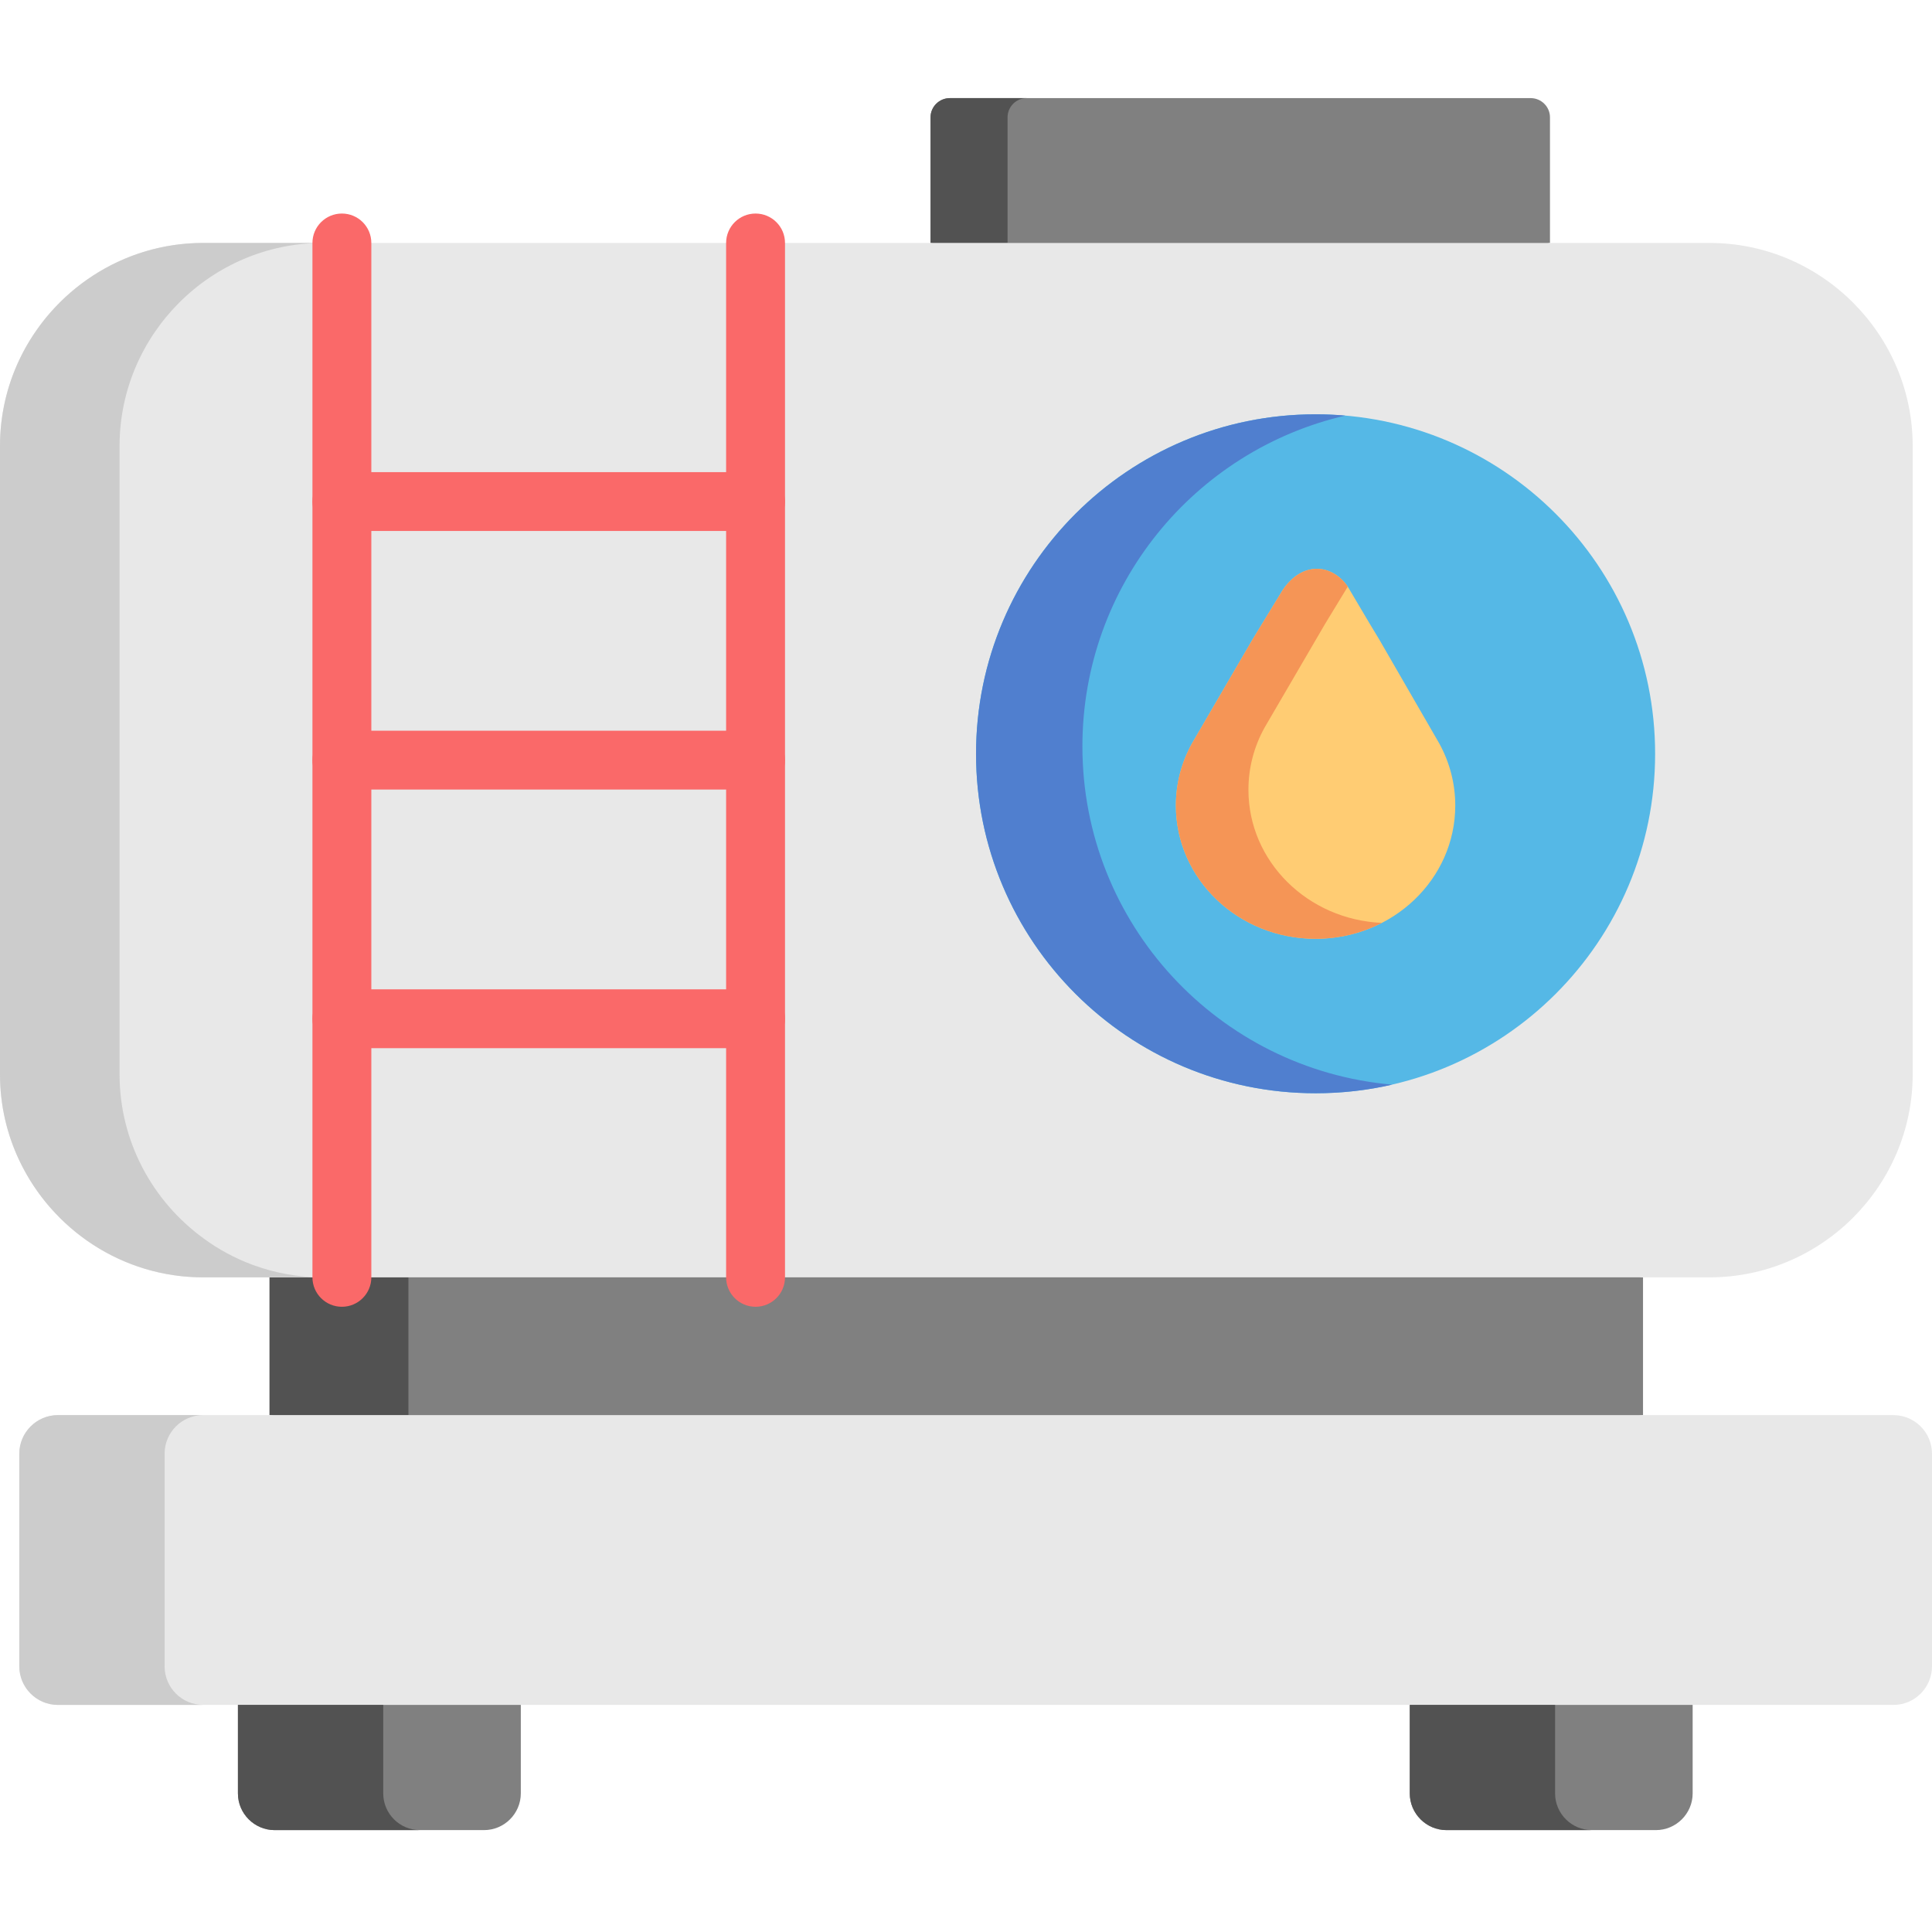 <svg height="512pt" viewBox="0 -26 512 512" width="512pt" xmlns="http://www.w3.org/2000/svg"><g fill-rule="evenodd"><path d="m435.418 349.02v-36.504l-188.004-34.648-156.809 34.648h-19.168v36.504l177.352 28.336zm0 0" fill="#808080"/><path d="m108.238 349.02v-36.504h-36.801v36.504zm0 0" fill="#525252"/><path d="m405.641 0h-153.918c-2.805 0-5.121 2.285-5.121 5.086v33.297l82.078 16.336 82.078-16.336v-33.297c0-2.801-2.312-5.086-5.117-5.086zm0 0" fill="#808080"/><path d="m267.016 38.383v-33.297c0-2.801 2.285-5.086 5.09-5.086h-20.383c-2.805 0-5.117 2.285-5.117 5.086v33.297zm0 0" fill="#525252"/><path d="m53.832 38.383h399.219c29.605 0 53.832 24.223 53.832 53.82v166.488c0 29.598-24.227 53.82-53.832 53.82h-399.219c-29.633.004-53.832-24.223-53.832-53.82v-166.488c0-29.598 24.199-53.82 53.832-53.82zm0 0" fill="#e8e8e8"/><path d="m31.684 258.691v-166.488c0-29.598 24.23-53.82 53.832-53.82h-31.684c-21.453 0-40.07 12.719-48.715 30.961-3.297 6.965-5.117 14.711-5.117 22.859v166.488c0 8.152 1.82 15.898 5.117 22.836 8.645 18.27 27.262 30.984 48.715 30.984h31.684c-6.477 0-12.691-1.156-18.445-3.27-4.77-1.758-9.223-4.16-13.238-7.137-13.418-9.797-22.148-25.637-22.148-43.414zm0 0" fill="#ccc"/><path d="m138.016 425.816-37.496-20.953-37.465 20.953v23.445c0 5.375 4.391 9.738 9.742 9.738h55.477c5.352 0 9.746-4.363 9.746-9.738v-23.445zm0 0" fill="#808080"/><path d="m448.57 425.816-43.652-20.953-31.312 20.953v23.445c0 5.375 4.395 9.738 9.742 9.738h55.48c5.348 0 9.742-4.363 9.742-9.738zm0 0" fill="#808080"/></g><path d="m200.23 320.309c-4.309 0-7.801-3.492-7.801-7.793v-274.133c0-4.305 3.492-7.793 7.801-7.793 4.309 0 7.805 3.488 7.805 7.793v274.133c0 4.301-3.496 7.793-7.805 7.793zm0 0" fill="#fa6969"/><path d="m90.605 320.309c-4.309 0-7.805-3.492-7.805-7.793v-274.133c0-4.305 3.496-7.793 7.805-7.793 4.309 0 7.801 3.488 7.801 7.793v274.133c0 4.301-3.492 7.793-7.801 7.793zm0 0" fill="#fa6969"/><path d="m200.23 114.711h-109.625c-4.309 0-7.805-3.488-7.805-7.793 0-4.309 3.496-7.797 7.805-7.797h109.625c4.309 0 7.805 3.488 7.805 7.797 0 4.305-3.496 7.793-7.805 7.793zm0 0" fill="#fa6969"/><path d="m200.23 183.242h-109.625c-4.309 0-7.805-3.488-7.805-7.793 0-4.305 3.496-7.797 7.805-7.797h109.625c4.309 0 7.805 3.492 7.805 7.797 0 4.305-3.496 7.793-7.805 7.793zm0 0" fill="#fa6969"/><path d="m200.23 251.773h-109.625c-4.309 0-7.805-3.488-7.805-7.793 0-4.305 3.496-7.793 7.805-7.793h109.625c4.309 0 7.805 3.488 7.805 7.793 0 4.305-3.496 7.793-7.805 7.793zm0 0" fill="#fa6969"/><path d="m463.258 349.02h-447.934c-5.609 0-10.207 4.598-10.207 10.203v56.395c0 5.605 4.598 10.203 10.207 10.203h486.473c5.578 0 10.145-4.539 10.203-10.117v-56.566c-.059-5.578-4.625-10.117-10.203-10.117zm0 0" fill="#e8e8e8" fill-rule="evenodd"/><path d="m438.625 173.773c0-49.688-40.27-89.98-89.969-89.98-49.695 0-89.996 40.293-89.996 89.98 0 49.684 40.301 89.949 89.996 89.949 49.699 0 89.969-40.266 89.969-89.949zm0 0" fill="#55b8e6" fill-rule="evenodd"/><path d="m286.848 171.809c0-42.691 29.75-78.445 69.672-87.668-2.598-.23-5.23-.348-7.859-.348-49.699 0-90 40.293-90 89.98 0 49.684 40.301 89.949 90 89.949 6.965 0 13.762-.777 20.293-2.281-45.996-3.992-82.105-42.605-82.105-89.633zm0 0" fill="#507fcf" fill-rule="evenodd"/><path d="m43.625 415.613v-56.391c0-5.605 4.566-10.203 10.207-10.203h-38.508c-5.609 0-10.207 4.598-10.207 10.203v56.391c0 5.609 4.598 10.203 10.207 10.203h38.508c-5.641 0-10.207-4.594-10.207-10.203zm0 0" fill="#ccc" fill-rule="evenodd"/><path d="m101.562 425.816h-38.508v23.445c0 5.375 4.391 9.738 9.742 9.738h38.508c-5.379 0-9.742-4.363-9.742-9.738zm0 0" fill="#525252" fill-rule="evenodd"/><path d="m412.113 425.816h-38.508v23.445c0 5.375 4.395 9.738 9.742 9.738h38.512c-5.352 0-9.746-4.363-9.746-9.738zm0 0" fill="#525252" fill-rule="evenodd"/><path d="m385.66 187.473c0-5.926-1.531-11.504-4.219-16.418l-15.902-27.543c-4.016-6.594 0 0-8.438-14.164-4.105-5.84-11.883-6.766-17.148.98l-8.035 13.184-16.047 27.543c-2.715 4.914-4.25 10.492-4.25 16.418 0 19.512 16.57 35.324 37.035 35.324 20.441 0 37.004-15.816 37.004-35.324zm0 0" fill="#ffcc73" fill-rule="evenodd"/><path d="m330.848 183.312c0-5.957 1.531-11.535 4.254-16.449l16.07-27.543 5.984-9.832c-.027-.055-.027-.086-.059-.145-4.105-5.836-11.883-6.762-17.145.984l-8.035 13.18-16.047 27.547c-2.719 4.914-4.25 10.492-4.25 16.418 0 19.508 16.566 35.32 37.035 35.32 6.359 0 12.316-1.531 17.551-4.219-19.66-.84-35.359-16.301-35.359-35.262zm0 0" fill="#f59556" fill-rule="evenodd"/></svg>